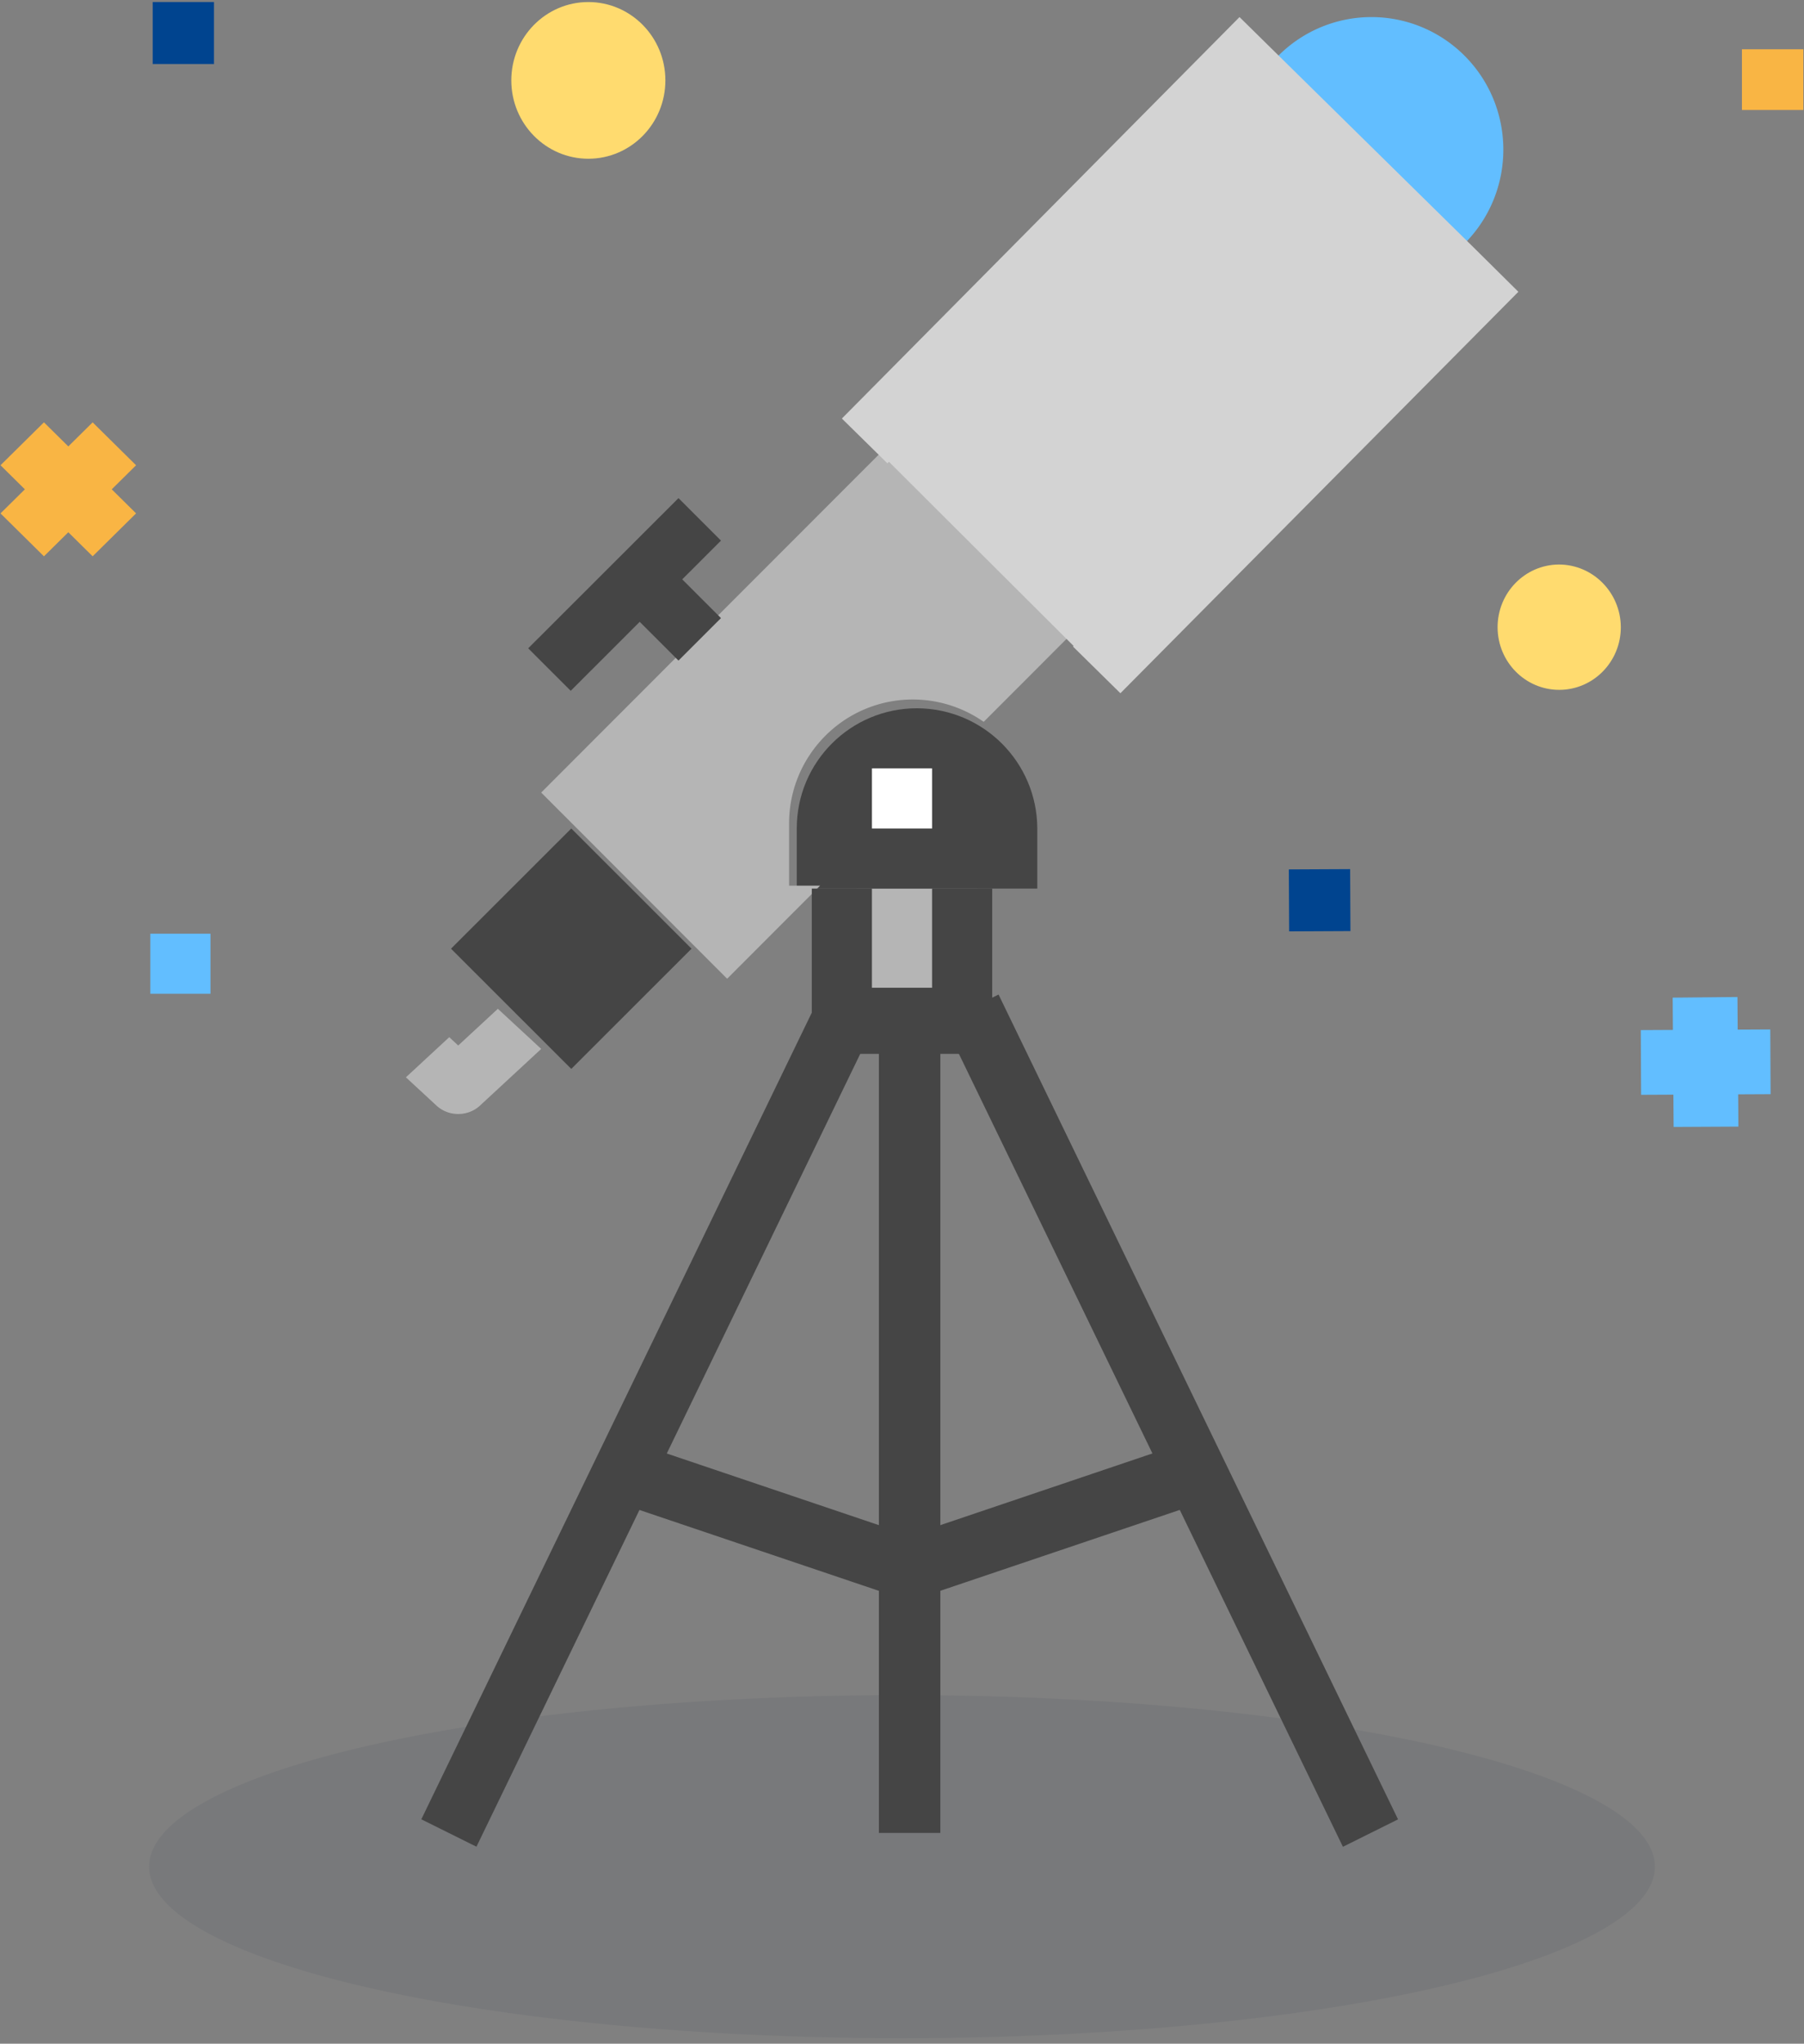 <svg xmlns="http://www.w3.org/2000/svg" width="121" height="137" viewBox="0 0 121 137">
    <rect x="0" y="0" width="121" height="137" fill="#808080" stroke="none"/>
    <g fill="none" fill-rule="evenodd" transform="matrix(-1 0 0 1 121 -1)">
        <ellipse cx="60.5" cy="126.133" fill="#343D52" fill-opacity=".099" rx="50.5" ry="11.5"/>
        <g fill-rule="nonzero">
            <g fill="#FFDB6F" transform="translate(12.1 1.137)">
                <path d="M4.34 37.706c2.283.013 4.122 1.9 4.112 4.222-.012 2.321-1.87 4.19-4.154 4.18-2.283-.012-4.123-1.9-4.112-4.222.024-2.315 1.876-4.178 4.154-4.18z"/>
                <ellipse cx="69.438" cy="5.252" rx="5.167" ry="5.252"/>
            </g>
            <path fill="#B5B5B5" d="M63.525 60.567v8.059h-8.067v-8.059z"/>
            <path fill="#454545" d="M67.558 56.538v4.03H51.425v-4.03c.016-4.444 3.618-8.042 8.067-8.058 4.448-.006 8.06 3.594 8.066 8.038v.02z"/>
            <path fill="#62BEFF" d="M35.292 4.77L22.698 17.254l-.021-.021c-3.41-3.515-3.337-9.143.162-12.567a8.82 8.82 0 0 1 12.348 0l.105.104z"/>
            <path fill="#454545" d="M90.75 64.596l-4.034 4.03-4.033 4.029-8.066-8.059 8.066-8.058z"/>
            <path fill="#B5B5B5" d="M68.073 60.37v-4.159c.008-4.586-3.702-8.311-8.285-8.32a8.304 8.304 0 0 0-4.768 1.498l-5.612-5.616 12.533-12.417L74.308 43.73l10.392 10.4-2.079 2.08-8.313 8.32-2.079 2.08-6.235-6.24h2.079z"/>
            <path fill="#D3D3D3" d="M37.862 2.144l26.671 26.913-3.055 3.004-.103-.103-12.386 12.346.04.041-3.178 3.127L19.158 20.56l3.014-2.984 12.47-12.263z"/>
            <g fill="#454545">
                <path d="M79.525 41.255l-4.032 4.027-2.851-2.848 4.032-4.028z"/>
                <path d="M85.572 44.46l-2.851 2.85-10.08-10.07 2.851-2.848z"/>
            </g>
            <path fill="#B5B5B5" d="M90.265 75.677c-.545 0-1.069-.2-1.453-.558L84.7 71.315l2.907-2.69 2.658 2.46.603-.557 2.907 2.69-2.056 1.901a2.141 2.141 0 0 1-1.454.558z"/>
            <path fill="#454545" d="M64.533 71.647h-8.066c-1.113 0-2.017-.992-2.017-2.216v-8.864h4.033v6.648h4.034v-6.648h4.033v8.864c0 1.224-.903 2.216-2.017 2.216z"/>
            <path fill="#FFF" d="M58.483 52.51h4.033v4.028h-4.033z"/>
            <g fill="#454545">
                <path d="M57.72 69.506L30.926 124.8l-3.697-1.838 26.795-55.293zM92.741 122.958l-3.698 1.837L62.26 69.496l3.698-1.837zM57.929 68.573h4.12v55.298h-4.12z"/>
                <path d="M59.99 108.221c-.221 0-.442-.035-.652-.106l-18.543-6.26 1.302-3.965 17.892 6.045 17.893-6.04 1.302 3.964-18.544 6.26c-.212.069-.43.104-.65.102z"/>
            </g>
            <g fill="#62BEFF">
                <path d="M8.744 76.544L4.4 76.522l.065-8.687 4.343.043z"/>
                <path d="M10.947 70.053l-.022 4.338-8.685-.043.022-4.338z"/>
            </g>
            <g fill="#F9B544">
                <path d="M120.966 35.416l-2.913 2.878-6.18-6.104 2.913-2.877z"/>
                <path d="M120.966 32.188l-6.18 6.104-2.913-2.877 6.18-6.104zM.043 4.304h4.12v4.069H.043z"/>
            </g>
            <g fill="#00448F">
                <path d="M34.554 59.282l-.021 4.154-4.111-.02.02-4.154zM106.647 1.137h4.111v4.154h-4.111z"/>
            </g>
            <path fill="#62BEFF" d="M106.883 63.59h4.033v4.028h-4.033z"/>
        </g>
    </g>
</svg>
